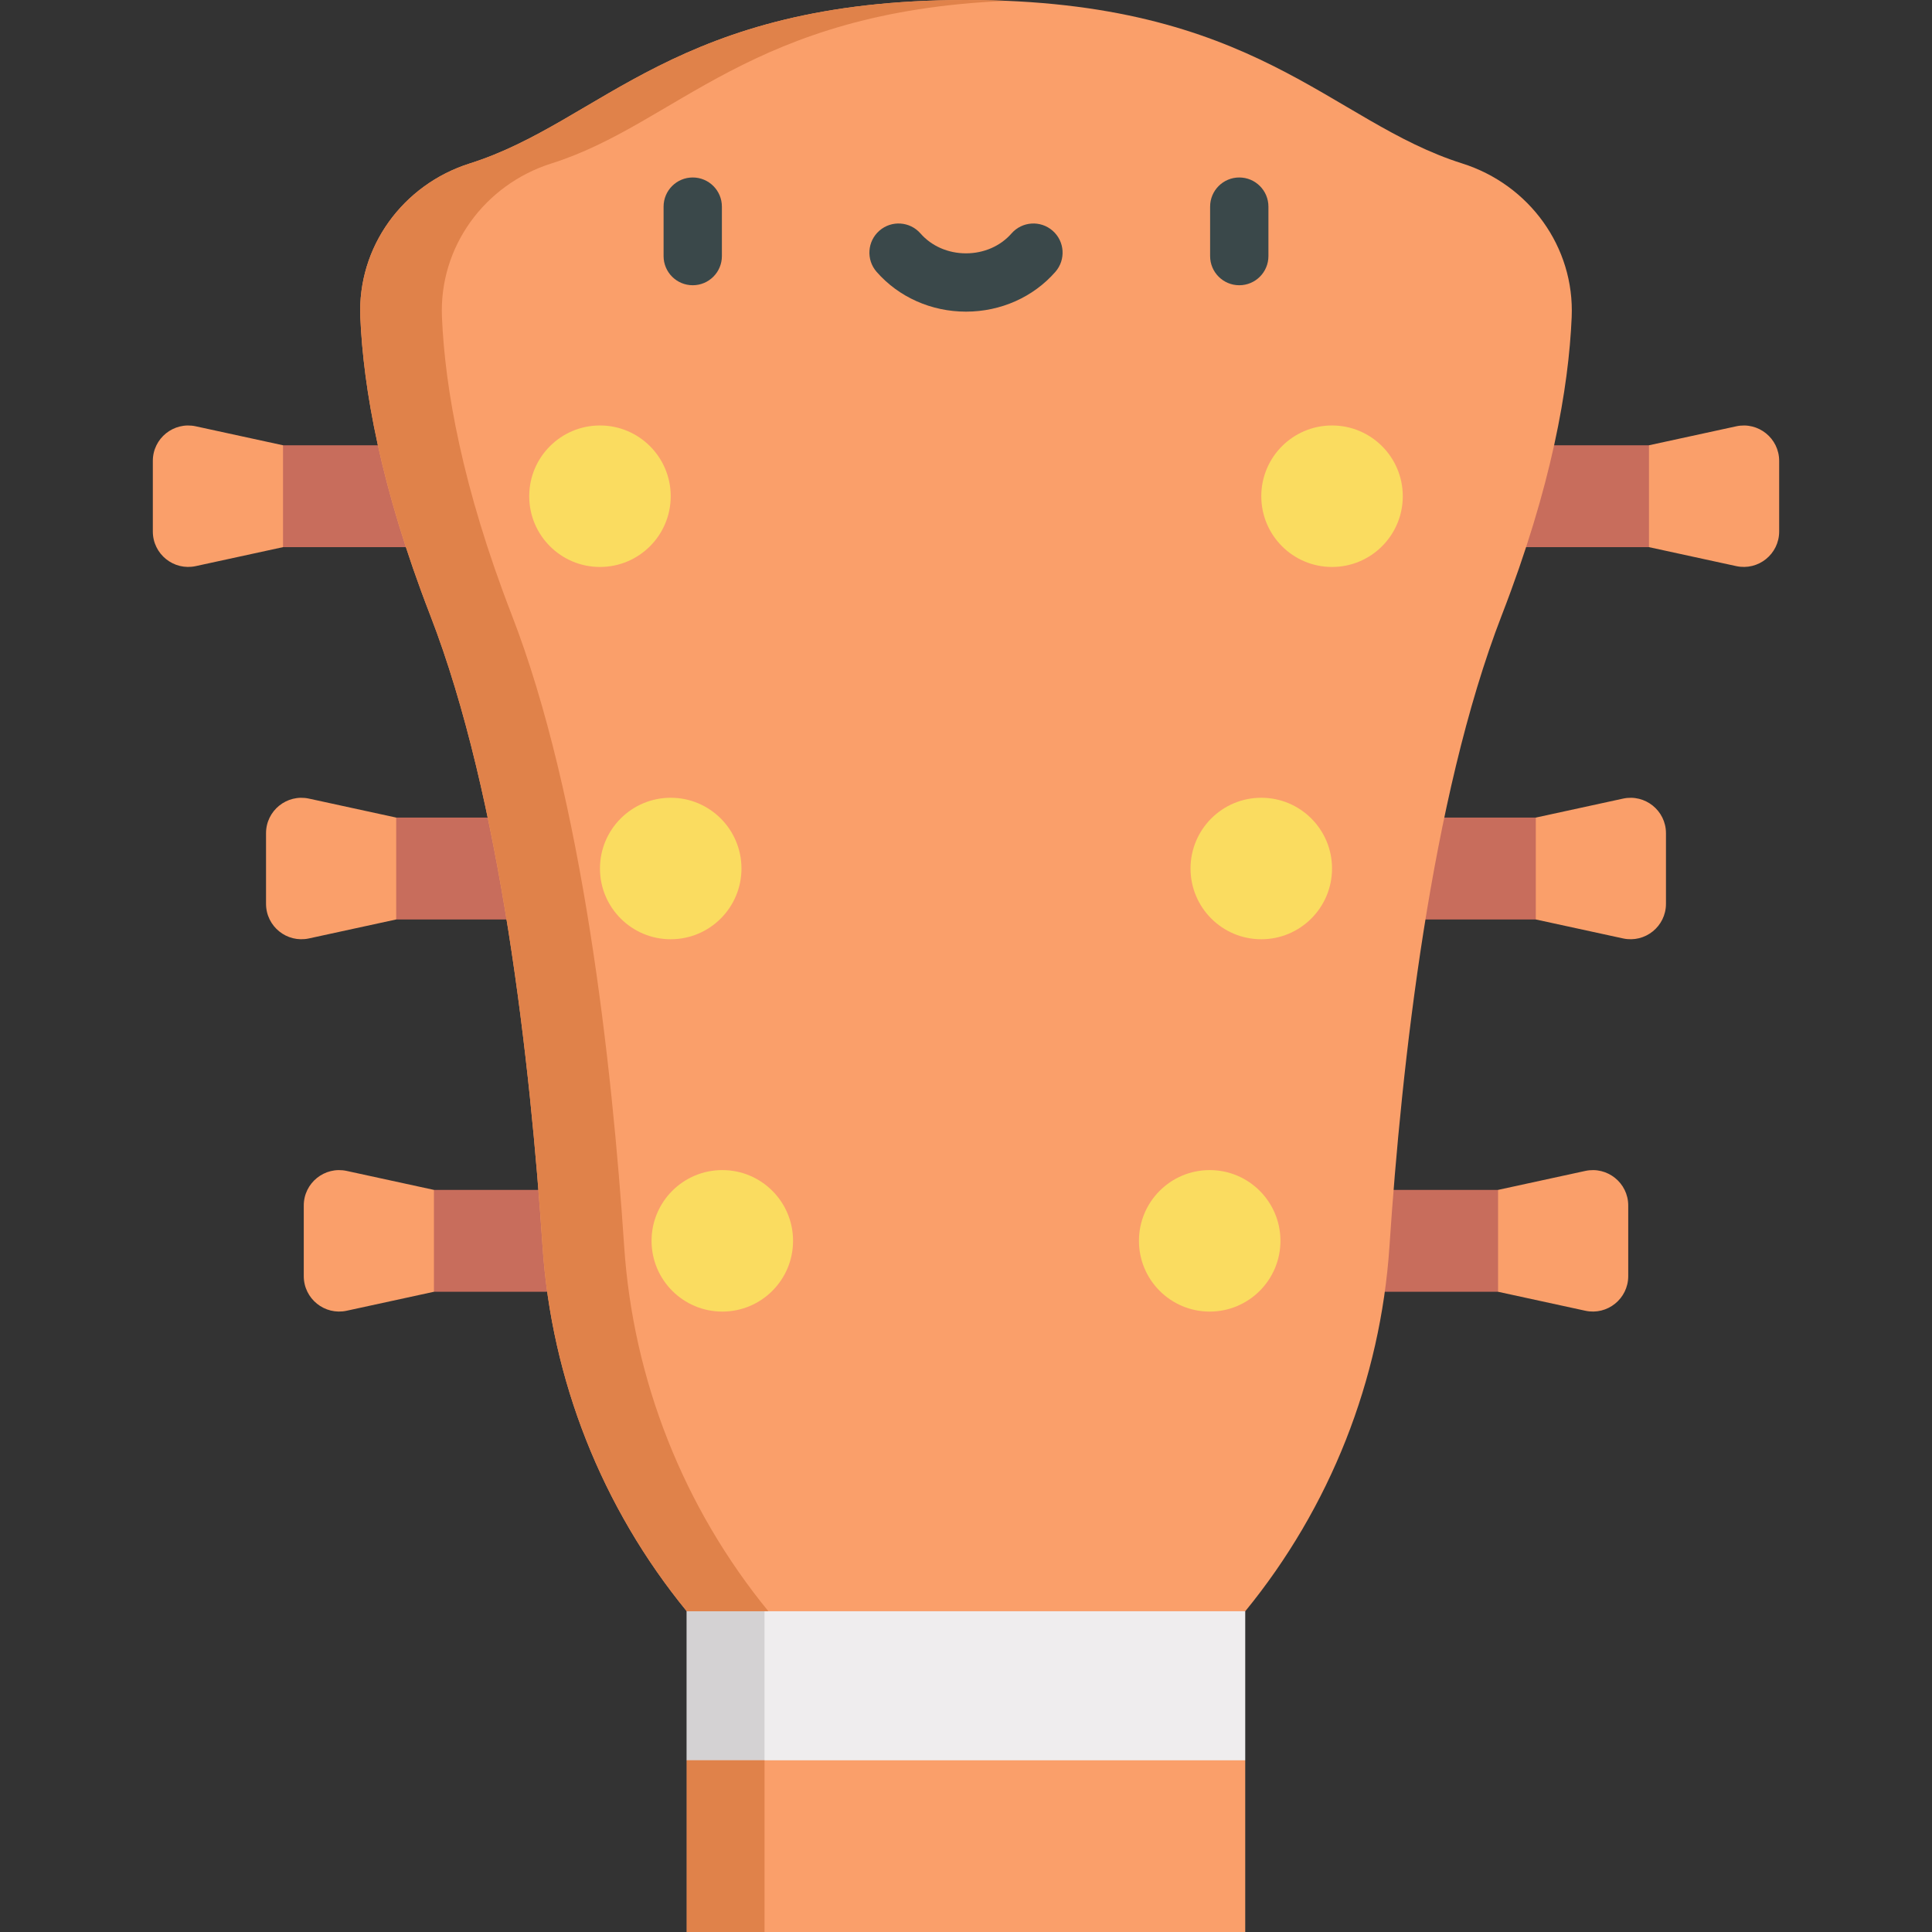 <?xml version="1.0" encoding="iso-8859-1"?>
<!-- Generator: Adobe Illustrator 19.0.0, SVG Export Plug-In . SVG Version: 6.00 Build 0)  -->
<svg version="1.1" id="Capa_1" xmlns="http://www.w3.org/2000/svg" xmlns:xlink="http://www.w3.org/1999/xlink" x="0px" y="0px"
	 viewBox="0 0 512 512" style="enable-background:new 0 0 512 512;" xml:space="preserve">
<rect x="0" y="0" width="512" height="512" fill="#333333" stroke="none"/>
<polygon style="fill:#EFEDEE;" points="256,402 182,427 182,466.5 256,485.666 330,466.5 330,427 "/>
<polygon style="fill:#D4D2D3;" points="202.604,466.5 202.604,427 266.302,405.48 256,402 182,427 182,466.5 256,485.666 
	266.302,482.998 "/>
<g>
	<polygon style="fill:#C86D5C;" points="437,118 310.334,118 310.334,145 437,145 454.25,131.501 	"/>
	<polygon style="fill:#C86D5C;" points="407,216.667 310.334,216.667 310.334,243.667 407,243.667 424.25,230.167 	"/>
	<polygon style="fill:#C86D5C;" points="397,315.333 310.334,315.333 310.334,342.333 397,342.333 414.25,328.834 	"/>
	<polygon style="fill:#C86D5C;" points="75,118 201.667,118 201.667,145 75,145 57.75,131.501 	"/>
	<polygon style="fill:#C86D5C;" points="105,216.667 201.667,216.667 201.667,243.667 105,243.667 87.75,230.167 	"/>
	<polygon style="fill:#C86D5C;" points="115,315.333 201.667,315.333 201.667,342.333 115,342.333 97.75,328.834 	"/>
</g>
<path style="fill:#FA9F6A;" d="M182,427L182,427c-22.485-27.481-35.866-61.279-38.222-96.708
	c-3.195-48.045-10.958-118.725-29.777-167.292c-13.215-34.101-17.708-60.208-18.513-78.94
	c-0.799-18.609,11.262-35.135,29.023-40.748C159.575,32.232,178.985,0,256,0s96.425,32.232,131.489,43.312
	c17.76,5.612,29.823,22.139,29.023,40.748C415.708,102.79,411.215,128.897,398,163c-18.819,48.567-26.583,119.248-29.777,167.292
	c-2.356,35.429-15.737,69.227-38.222,96.708l0,0H182V427z"/>
<path style="fill:#E0824A;" d="M203.634,427L203.634,427c-22.485-27.481-35.866-61.278-38.222-96.708
	c-3.195-48.045-10.958-118.724-29.777-167.292c-13.215-34.102-17.707-60.209-18.512-78.94
	c-0.799-18.609,11.262-35.135,29.022-40.748C179.506,32.771,198.7,3.083,266.817,0.225C263.34,0.078,259.74,0,256,0
	c-77.015,0-96.425,32.232-131.489,43.312C106.75,48.924,94.688,65.45,95.489,84.06c0.805,18.731,5.297,44.838,18.512,78.94
	c18.819,48.568,26.583,119.248,29.777,167.292c2.356,35.43,15.737,69.227,38.222,96.708l0,0h148l0,0H203.634z"/>
<g>
	<path style="fill:#3A484A;" d="M183.582,75.593c-4.268,0-7.726-3.459-7.726-7.726V54.76c0-4.267,3.458-7.726,7.726-7.726
		c4.268,0,7.726,3.459,7.726,7.726v13.106C191.309,72.134,187.849,75.593,183.582,75.593z"/>
	<path style="fill:#3A484A;" d="M328.419,75.593c-4.268,0-7.726-3.459-7.726-7.726V54.76c0-4.267,3.458-7.726,7.726-7.726
		c4.268,0,7.726,3.459,7.726,7.726v13.106C336.145,72.134,332.686,75.593,328.419,75.593z"/>
	<path style="fill:#3A484A;" d="M256.001,82.589c-9.196,0-17.831-3.846-23.691-10.549c-2.809-3.213-2.481-8.094,0.732-10.902
		c3.211-2.808,8.093-2.481,10.901,0.732c2.926,3.347,7.32,5.267,12.057,5.267c4.737,0,9.13-1.919,12.056-5.266
		c2.808-3.213,7.688-3.541,10.902-0.732c3.212,2.808,3.541,7.689,0.731,10.902C273.83,78.744,265.195,82.589,256.001,82.589z"/>
</g>
<g>
	<circle style="fill:#FADC60;" cx="353.002" cy="131.503" r="18.749"/>
	<circle style="fill:#FADC60;" cx="334.253" cy="230.163" r="18.749"/>
	<circle style="fill:#FADC60;" cx="320.582" cy="328.834" r="18.749"/>
	<circle style="fill:#FADC60;" cx="158.998" cy="131.503" r="18.749"/>
	<circle style="fill:#FADC60;" cx="177.747" cy="230.163" r="18.749"/>
	<circle style="fill:#FADC60;" cx="191.418" cy="328.834" r="18.749"/>
</g>
<rect x="182.002" y="466.497" style="fill:#FA9F6A;" width="147.996" height="45.503"/>
<rect x="182.002" y="466.497" style="fill:#E0824A;" width="20.604" height="45.503"/>
<g>
	<path style="fill:#FA9F6A;" d="M460.121,112.974L437,118v27l23.121,5.026c5.849,1.271,11.378-3.184,11.378-9.171v-18.711
		C471.5,116.158,465.971,111.703,460.121,112.974z"/>
	<path style="fill:#FA9F6A;" d="M430.121,211.64L407,216.667v27l23.121,5.026c5.849,1.271,11.378-3.184,11.378-9.171v-18.711
		C441.501,214.825,435.971,210.369,430.121,211.64z"/>
	<path style="fill:#FA9F6A;" d="M420.121,310.307L397,315.333v27l23.121,5.026c5.849,1.271,11.378-3.184,11.378-9.171v-18.711
		C431.501,313.491,425.971,309.036,420.121,310.307z"/>
	<path style="fill:#FA9F6A;" d="M51.879,112.974L75,118v27l-23.121,5.026c-5.849,1.271-11.378-3.184-11.378-9.171v-18.711
		C40.501,116.158,46.03,111.703,51.879,112.974z"/>
	<path style="fill:#FA9F6A;" d="M81.879,211.64L105,216.667v27l-23.121,5.026c-5.849,1.271-11.378-3.184-11.378-9.171v-18.711
		C70.5,214.825,76.029,210.369,81.879,211.64z"/>
	<path style="fill:#FA9F6A;" d="M91.879,310.307L115,315.333v27l-23.121,5.026c-5.849,1.271-11.378-3.184-11.378-9.171v-18.711
		C80.5,313.491,86.029,309.036,91.879,310.307z"/>
</g>
<g>
</g>
<g>
</g>
<g>
</g>
<g>
</g>
<g>
</g>
<g>
</g>
<g>
</g>
<g>
</g>
<g>
</g>
<g>
</g>
<g>
</g>
<g>
</g>
<g>
</g>
<g>
</g>
<g>
</g>
</svg>
